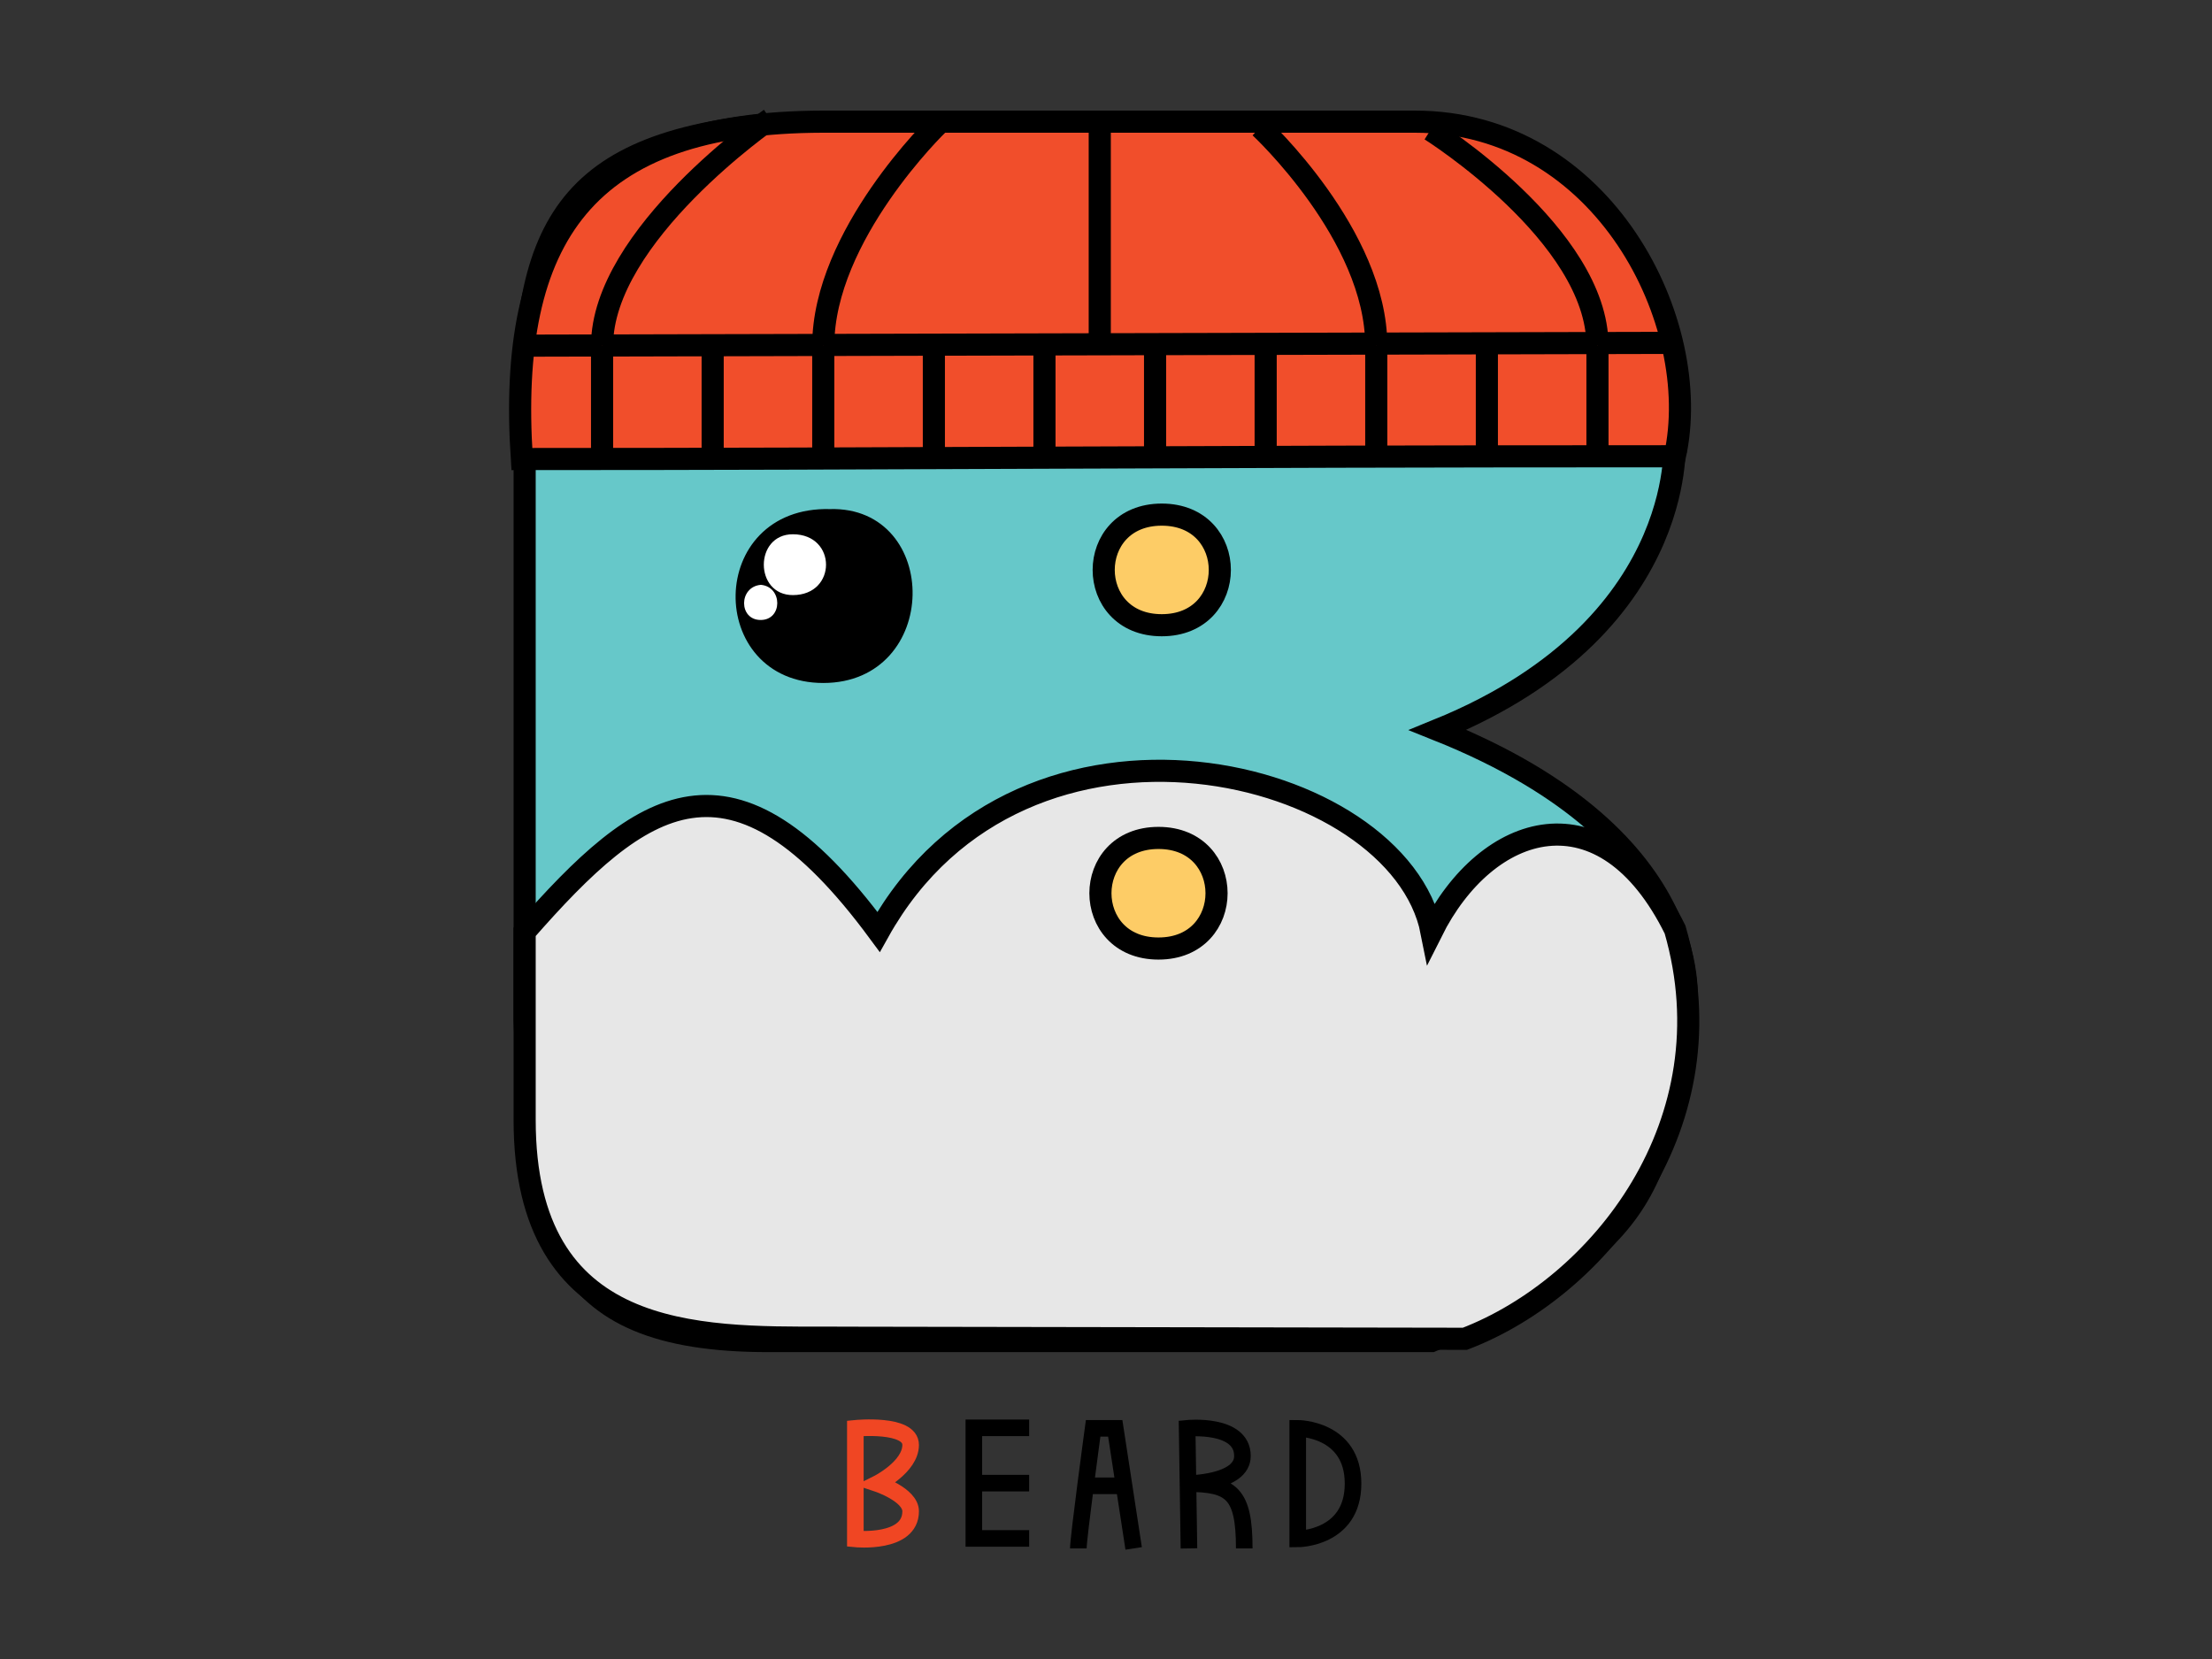<?xml version="1.0" encoding="UTF-8" standalone="no"?>
<!-- Created with Inkscape (http://www.inkscape.org/) -->

<svg
   xmlns:dc="http://purl.org/dc/elements/1.1/"
   xmlns:cc="http://creativecommons.org/ns#"
   xmlns:rdf="http://www.w3.org/1999/02/22-rdf-syntax-ns#"
   xmlns:svg="http://www.w3.org/2000/svg"
   xmlns="http://www.w3.org/2000/svg"
   xmlns:sodipodi="http://sodipodi.sourceforge.net/DTD/sodipodi-0.dtd"
   xmlns:inkscape="http://www.inkscape.org/namespaces/inkscape"
   width="400"
   height="300"
   id="svg2"
   version="1.1"
   inkscape:version="0.48.4 r9939"
   sodipodi:docname="my_b.svg"
   inkscape:export-filename="/home/elena/Documents/Office/Inkscape/My works/dribble/B/my_b_with_letters.png"
   inkscape:export-xdpi="90"
   inkscape:export-ydpi="90">
  <rect width="100%" height="100%" fill="#333333" stroke="none"/>
  <defs
     id="defs4" />
  <sodipodi:namedview
     id="base"
     pagecolor="#ffcc66"
     bordercolor="#666666"
     borderopacity="1.0"
     inkscape:pageopacity="1"
     inkscape:pageshadow="2"
     inkscape:zoom="5.6"
     inkscape:cx="189.26325"
     inkscape:cy="27.33115"
     inkscape:document-units="px"
     inkscape:current-layer="layer1"
     showgrid="true"
     inkscape:window-width="1299"
     inkscape:window-height="744"
     inkscape:window-x="67"
     inkscape:window-y="24"
     inkscape:window-maximized="1">
    <inkscape:grid
       type="xygrid"
       id="grid2985"
       empspacing="10"
       visible="true"
       enabled="true"
       snapvisiblegridlinesonly="true" />
  </sodipodi:namedview>
  <g
     inkscape:label="Layer 1"
     inkscape:groupmode="layer"
     id="layer1"
     transform="translate(0,-752.362)">
    <g
       id="g3779"
       transform="translate(-1.095,-17.905)">
      <g
         transform="translate(9.967,0.41)"
         id="g3824">
        <path
           style="fill:#66c8c9;fill-opacity:1;stroke:#000000;stroke-width:4;stroke-miterlimit:4;stroke-opacity:1;stroke-dasharray:none"
           d="m 86,100 0,102.015 C 87.464,239.879 90,260 130,260 c 76.667,0 43.333,0 120,0 41.925,-17.669 41.129,-30.505 46,-60 0,0 5.129,-30.505 -44.871,-50.505 47.827,-19.469 42,-56 43,-50 -1.179,-20.615 -13,-50 -45.631,-59.495 L 130,40 C 90.77,43.745 84.866,61.273 86,100 z"
           id="path2987"
           inkscape:connector-curvature="0"
           sodipodi:nodetypes="cccccccccc"
           transform="translate(0,752.362)" />
        <path
           sodipodi:nodetypes="ccccc"
           inkscape:connector-curvature="0"
           id="path3776"
           d="M 85.495,852.867 C 155.495,852.867 204,852.362 294,852.362 c 5.343,-24.027 -12.863,-60.507 -47.018,-60.505 l -107.076,0 c -42.894,0.08 -57.073,20.755 -54.411,61.01 z"
           style="fill:#f14e2b;fill-opacity:1;stroke:#000000;stroke-width:4;stroke-miterlimit:4;stroke-opacity:1;stroke-dasharray:none" />
        <path
           style="fill:#f14e2b;fill-opacity:1;stroke:#000000;stroke-width:4;stroke-miterlimit:4;stroke-opacity:1;stroke-dasharray:none"
           d="M 86,80 292.129,79.495"
           id="path3778"
           inkscape:connector-curvature="0"
           transform="translate(0,752.362)"
           sodipodi:nodetypes="cc" />
        <path
           style="fill:#f14e2b;fill-opacity:1;stroke:#000000;stroke-width:4;stroke-miterlimit:4;stroke-opacity:1;stroke-dasharray:none"
           d="m 180,80 0,20"
           id="path3780"
           inkscape:connector-curvature="0"
           transform="translate(0,752.362)"
           sodipodi:nodetypes="cc" />
        <path
           style="fill:#f14e2b;fill-opacity:1;stroke:#000000;stroke-width:4;stroke-miterlimit:4;stroke-opacity:1;stroke-dasharray:none"
           d="m 100,80 0,20"
           id="path3782"
           inkscape:connector-curvature="0"
           transform="translate(0,752.362)" />
        <path
           style="fill:#f14e2b;fill-opacity:1;stroke:#000000;stroke-width:4;stroke-miterlimit:4;stroke-opacity:1;stroke-dasharray:none"
           d="m 120,80 0,20"
           id="path3784"
           inkscape:connector-curvature="0"
           transform="translate(0,752.362)" />
        <path
           style="fill:#f14e2b;fill-opacity:1;stroke:#000000;stroke-width:4;stroke-miterlimit:4;stroke-opacity:1;stroke-dasharray:none"
           d="m 140,80 0,20"
           id="path3786"
           inkscape:connector-curvature="0"
           transform="translate(0,752.362)" />
        <path
           style="fill:#f14e2b;fill-opacity:1;stroke:#000000;stroke-width:4;stroke-miterlimit:4;stroke-opacity:1;stroke-dasharray:none"
           d="m 160,100 0,-20"
           id="path3788"
           inkscape:connector-curvature="0"
           transform="translate(0,752.362)" />
        <path
           style="fill:#f14e2b;fill-opacity:1;stroke:#000000;stroke-width:4;stroke-miterlimit:4;stroke-opacity:1;stroke-dasharray:none"
           d="m 200,100 0,-20"
           id="path3790"
           inkscape:connector-curvature="0"
           transform="translate(0,752.362)" />
        <path
           style="fill:#f14e2b;fill-opacity:1;stroke:#000000;stroke-width:4;stroke-miterlimit:4;stroke-opacity:1;stroke-dasharray:none"
           d="m 220,80 0,20"
           id="path3792"
           inkscape:connector-curvature="0"
           transform="translate(0,752.362)" />
        <path
           style="fill:#f14e2b;fill-opacity:1;stroke:#000000;stroke-width:4;stroke-miterlimit:4;stroke-opacity:1;stroke-dasharray:none"
           d="m 240,80 0,20"
           id="path3794"
           inkscape:connector-curvature="0"
           transform="translate(0,752.362)" />
        <path
           style="fill:#f14e2b;fill-opacity:1;stroke:#000000;stroke-width:4;stroke-miterlimit:4;stroke-opacity:1;stroke-dasharray:none"
           d="m 260,80 0,20"
           id="path3796"
           inkscape:connector-curvature="0"
           transform="translate(0,752.362)" />
        <path
           style="fill:#f14e2b;fill-opacity:1;stroke:#000000;stroke-width:4;stroke-miterlimit:4;stroke-opacity:1;stroke-dasharray:none"
           d="m 280,80 0,20"
           id="path3798"
           inkscape:connector-curvature="0"
           transform="translate(0,752.362)" />
        <path
           style="fill:#f14e2b;fill-opacity:1;stroke:#000000;stroke-width:4;stroke-miterlimit:4;stroke-opacity:1;stroke-dasharray:none"
           d="m 190,40 0,40"
           id="path3800"
           inkscape:connector-curvature="0"
           transform="translate(0,752.362)" />
        <path
           style="fill:#f14e2b;fill-opacity:1;stroke:#000000;stroke-width:4;stroke-miterlimit:4;stroke-opacity:1;stroke-dasharray:none"
           d="m 130.404,791.352 c 0,0 -30.404,21.01 -30.404,41.01"
           id="path3802"
           inkscape:connector-curvature="0"
           sodipodi:nodetypes="cc" />
        <path
           inkscape:connector-curvature="0"
           id="path3804"
           d="m 160.708,792.362 c 0,0 -20.708,20 -20.708,40"
           style="fill:#f14e2b;fill-opacity:1;stroke:#000000;stroke-width:4;stroke-miterlimit:4;stroke-opacity:1;stroke-dasharray:none"
           sodipodi:nodetypes="cc" />
        <path
           style="fill:#f14e2b;fill-opacity:1;stroke:#000000;stroke-width:4;stroke-miterlimit:4;stroke-opacity:1;stroke-dasharray:none"
           d="m 218.995,792.867 c 0,0 21.005,19.495 21.005,39.495"
           id="path3806"
           inkscape:connector-curvature="0"
           sodipodi:nodetypes="cc" />
        <path
           inkscape:connector-curvature="0"
           id="path3808"
           d="m 249.805,793.372 c 0,0 30.195,18.99 30.195,38.99"
           style="fill:#f14e2b;fill-opacity:1;stroke:#000000;stroke-width:4;stroke-miterlimit:4;stroke-opacity:1;stroke-dasharray:none"
           sodipodi:nodetypes="cc" />
        <path
           style="fill:#fdcc66;fill-opacity:1;stroke:#000000;stroke-width:4;stroke-miterlimit:4;stroke-opacity:1;stroke-dasharray:none"
           d="m 201.211,882.917 c 14,0 14,-20 0,-20 -14,0 -14,20 0,20 z"
           id="path3810"
           inkscape:connector-curvature="0"
           sodipodi:nodetypes="ccc" />
        <path
           style="fill:#e7e7e7;fill-opacity:1;stroke:#000000;stroke-width:4;stroke-miterlimit:4;stroke-opacity:1;stroke-dasharray:none"
           d="m 140.505,1011.756 115.528,0.197 c 24.417,-9.369 48.095,-39.095 38,-74 C 281.129,911.857 260,918.362 250,938.362 c -5.887,-29.9 -73.865,-46.843 -100,0 -26.527,-35.934 -42.816,-24.179 -64,0 l 0,34 c 0,40 31.172,39.393 54.505,39.393 z"
           id="path3816"
           inkscape:connector-curvature="0"
           sodipodi:nodetypes="cccccccc" />
        <path
           sodipodi:nodetypes="ccc"
           inkscape:connector-curvature="0"
           id="path3812"
           d="m 200.619,941.381 c 14,0 14,-20 0,-20 -14,0 -14,20 0,20 z"
           style="fill:#fdcc66;fill-opacity:1;stroke:#000000;stroke-width:4;stroke-miterlimit:4;stroke-opacity:1;stroke-dasharray:none" />
        <path
           sodipodi:nodetypes="ccc"
           inkscape:connector-curvature="0"
           id="path3818"
           d="m 140,892.362 c 20,0 20,-30 1.211,-29.445 C 120,862.362 120,892.362 140,892.362 z"
           style="fill:#000000;fill-opacity:1;stroke:#000000;stroke-width:2;stroke-miterlimit:4;stroke-opacity:1;stroke-dasharray:none" />
        <path
           sodipodi:nodetypes="ccc"
           inkscape:connector-curvature="0"
           id="path3820"
           d="m 134.5,877.469 c 8,0 8,-11 0,-11 -7,0 -7,11 0,11 z"
           style="fill:#ffffff;fill-opacity:1;stroke:none" />
        <path
           style="fill:#ffffff;fill-opacity:1;stroke:none"
           d="m 128.679,881.969 c 4,0 4,-6 0.036,-6.357 -4.036,0.357 -4.036,6.357 -0.036,6.357 z"
           id="path3822"
           inkscape:connector-curvature="0"
           sodipodi:nodetypes="ccc" />
      </g>
    </g>
    <g
       id="g3815"
       transform="translate(14.674,-11.714)">
      <path
         sodipodi:nodetypes="ccscsc"
         transform="translate(0,752.362)"
         inkscape:connector-curvature="0"
         id="path3009"
         d="m 140,270 0,20 c 0,0 10,1 10,-5 0,-3 -6,-5 -6,-5 0,0 6,-3 6,-7 0,-4 -10,-3 -10,-3 z"
         style="fill:none;stroke:#f04623;stroke-width:3;stroke-miterlimit:4;stroke-opacity:1;stroke-dasharray:none" />
      <g
         transform="translate(1.429,-0.089)"
         id="g3789">
        <path
           style="fill:none;stroke:#000000;stroke-width:3;stroke-miterlimit:4;stroke-opacity:1;stroke-dasharray:none"
           d="m 170,270 -10,0 0,20 10,0"
           id="path3785"
           inkscape:connector-curvature="0"
           transform="translate(0,752.362)" />
        <path
           style="fill:none;stroke:#000000;stroke-width:3;stroke-miterlimit:4;stroke-opacity:1;stroke-dasharray:none"
           d="m 160,280 10,0"
           id="path3787"
           inkscape:connector-curvature="0"
           transform="translate(0,752.362)" />
      </g>
      <g
         transform="translate(-18.75,0.179)"
         id="g3807">
        <path
           style="fill:none;stroke:#000000;stroke-width:3;stroke-miterlimit:4;stroke-opacity:1;stroke-dasharray:none"
           d="m 200.571,1032.576 6,0"
           id="path3795"
           inkscape:connector-curvature="0" />
        <path
           style="fill:none;stroke:#000000;stroke-width:3;stroke-miterlimit:4;stroke-opacity:1;stroke-dasharray:none"
           d="m 199.076,291.536 c 0,-2 2.674,-21.714 2.674,-21.714 l 4,0 3.326,21.714"
           id="path3801"
           inkscape:connector-curvature="0"
           sodipodi:nodetypes="cccc"
           transform="translate(0,752.362)" />
      </g>
      <path
         sodipodi:nodetypes="ccscc"
         transform="translate(0,752.362)"
         inkscape:connector-curvature="0"
         id="path3811"
         d="M 200.326,291.714 200,270 c 0,0 10,-1 10,5 0,5 -10,5 -10,5 8,0 10.326,1.714 10.326,11.714"
         style="fill:none;stroke:#000000;stroke-width:3;stroke-miterlimit:4;stroke-opacity:1;stroke-dasharray:none" />
      <path
         transform="translate(0,752.362)"
         inkscape:connector-curvature="0"
         id="path3813"
         d="m 220,270 0,20 c 0,0 10,0 10,-10 0,-10 -10,-10 -10,-10 z"
         style="fill:none;stroke:#000000;stroke-width:3;stroke-miterlimit:4;stroke-opacity:1;stroke-dasharray:none" />
    </g>
  </g>
</svg>
